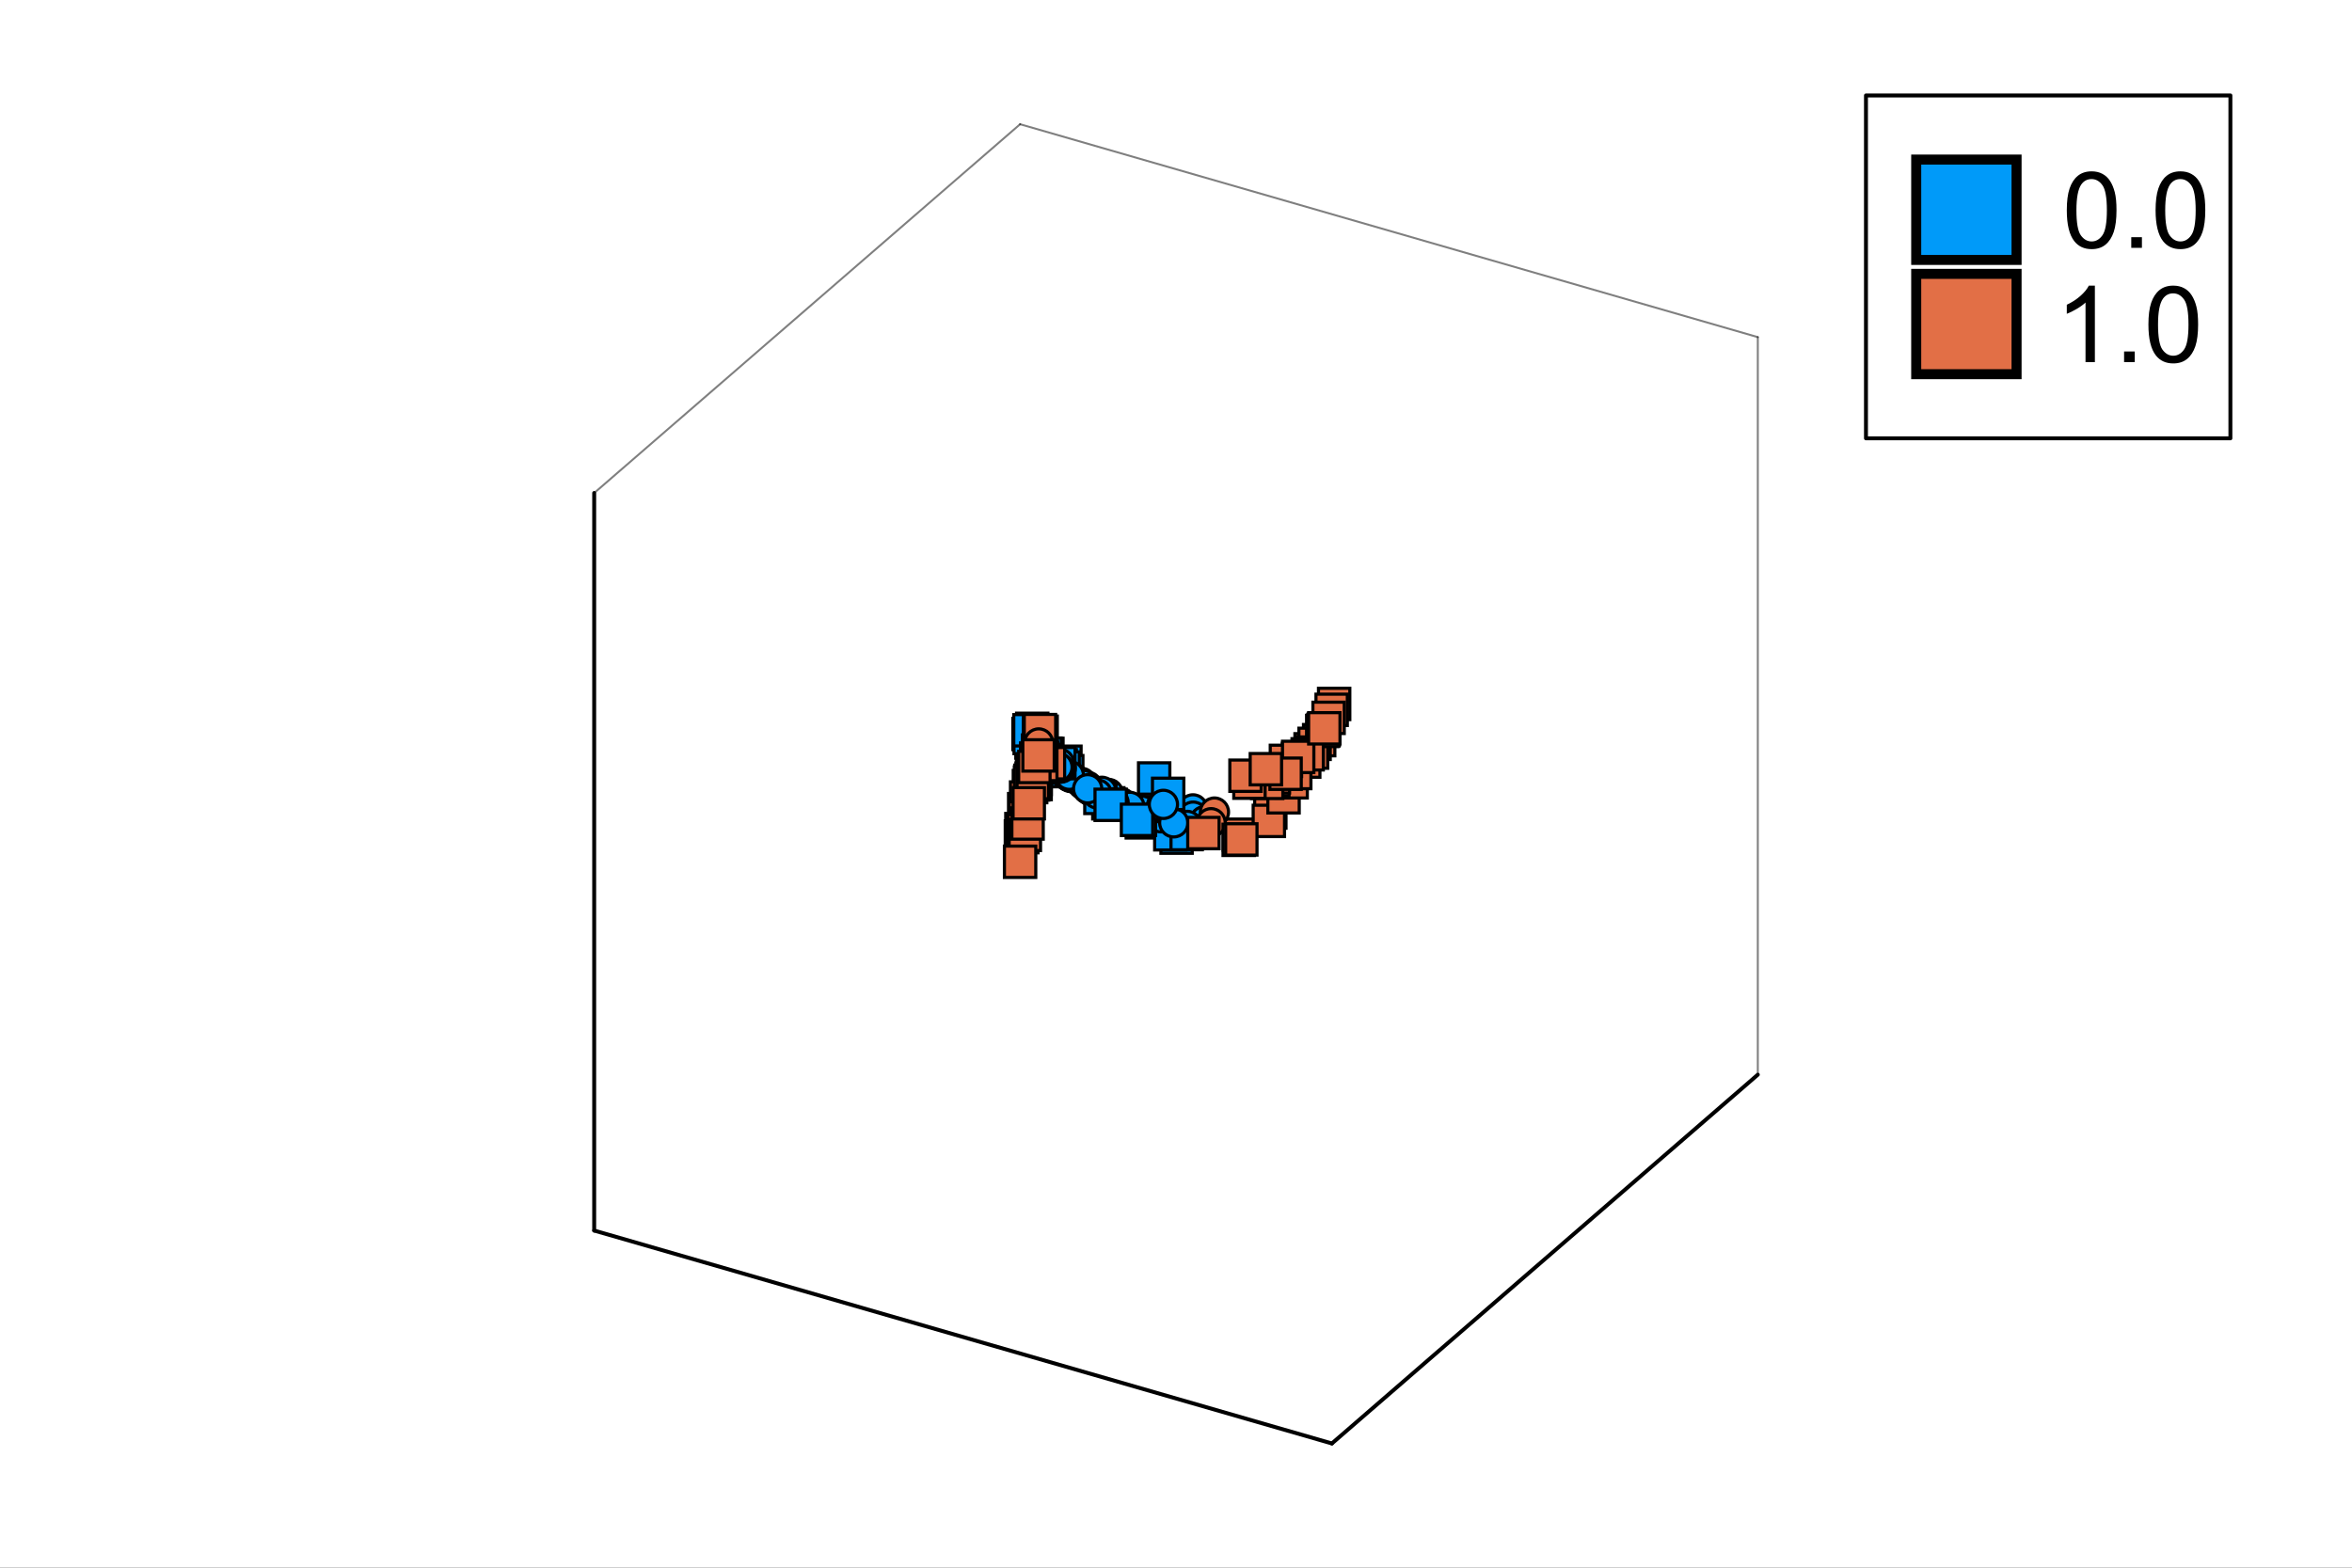 <?xml version="1.0" encoding="utf-8"?>
<svg xmlns="http://www.w3.org/2000/svg" xmlns:xlink="http://www.w3.org/1999/xlink" width="600" height="400" viewBox="0 0 2400 1600">
<rect x="0" y="0" width="2400" height="1600" fill="#333333" stroke="none"/>
<defs>
  <clipPath id="clip600">
    <rect x="0" y="0" width="2400" height="1600"/>
  </clipPath>
</defs>
<path clip-path="url(#clip600)" d="M0 1600 L2400 1600 L2400 8.88178e-14 L0 8.88178e-14  Z" fill="#ffffff" fill-rule="evenodd" fill-opacity="1"/>
<defs>
  <clipPath id="clip601">
    <rect x="480" y="0" width="1681" height="1600"/>
  </clipPath>
</defs>
<defs>
  <clipPath id="clip602">
    <rect x="47" y="47" width="2307" height="1507"/>
  </clipPath>
</defs>
<path clip-path="url(#clip602)" d="M1077.56 907.937 L1077.56 677.728 L1211.52 562.623 L1443.55 629.079 L1443.55 859.288 L1309.59 974.392 L1077.56 907.937  Z" fill="#ffffff" fill-rule="evenodd" fill-opacity="1"/>
<polyline clip-path="url(#clip600)" style="stroke:#000000; stroke-linecap:round; stroke-linejoin:round; stroke-width:4; stroke-opacity:1; fill:none" points="606.32,1255.92 1359.08,1473.22 "/>
<polyline clip-path="url(#clip600)" style="stroke:#000000; stroke-linecap:round; stroke-linejoin:round; stroke-width:2; stroke-opacity:0.5; fill:none" points="1040.92,126.782 1793.68,344.084 "/>
<polyline clip-path="url(#clip600)" style="stroke:#000000; stroke-linecap:round; stroke-linejoin:round; stroke-width:4; stroke-opacity:1; fill:none" points="1359.08,1473.22 1793.68,1096.84 "/>
<polyline clip-path="url(#clip600)" style="stroke:#000000; stroke-linecap:round; stroke-linejoin:round; stroke-width:2; stroke-opacity:0.5; fill:none" points="606.32,503.16 1040.92,126.782 "/>
<polyline clip-path="url(#clip600)" style="stroke:#000000; stroke-linecap:round; stroke-linejoin:round; stroke-width:4; stroke-opacity:1; fill:none" points="606.32,1255.92 606.32,503.16 "/>
<polyline clip-path="url(#clip600)" style="stroke:#000000; stroke-linecap:round; stroke-linejoin:round; stroke-width:2; stroke-opacity:0.5; fill:none" points="1793.68,1096.84 1793.68,344.084 "/>
<path clip-path="url(#clip602)" d="M1071.17 761.439 L1071.17 793.439 L1103.17 793.439 L1103.17 761.439 L1071.17 761.439 Z" fill="#009af9" fill-rule="evenodd" fill-opacity="1" stroke="#000000" stroke-opacity="1" stroke-width="3.2"/>
<circle clip-path="url(#clip602)" cx="1188.33" cy="838.57" r="14.4" fill="#009af9" fill-rule="evenodd" fill-opacity="1" stroke="#000000" stroke-opacity="1" stroke-width="3.2"/>
<circle clip-path="url(#clip602)" cx="1063.55" cy="763.35" r="14.4" fill="#009af9" fill-rule="evenodd" fill-opacity="1" stroke="#000000" stroke-opacity="1" stroke-width="3.2"/>
<circle clip-path="url(#clip602)" cx="1185.07" cy="823.377" r="14.4" fill="#009af9" fill-rule="evenodd" fill-opacity="1" stroke="#000000" stroke-opacity="1" stroke-width="3.2"/>
<path clip-path="url(#clip602)" d="M1161.72 778.52 L1161.72 810.52 L1193.72 810.52 L1193.72 778.52 L1161.72 778.52 Z" fill="#009af9" fill-rule="evenodd" fill-opacity="1" stroke="#000000" stroke-opacity="1" stroke-width="3.2"/>
<circle clip-path="url(#clip602)" cx="1161.31" cy="830.839" r="14.4" fill="#009af9" fill-rule="evenodd" fill-opacity="1" stroke="#000000" stroke-opacity="1" stroke-width="3.2"/>
<circle clip-path="url(#clip602)" cx="1061.31" cy="761.836" r="14.4" fill="#009af9" fill-rule="evenodd" fill-opacity="1" stroke="#000000" stroke-opacity="1" stroke-width="3.2"/>
<path clip-path="url(#clip602)" d="M1052.8 753.415 L1052.8 785.415 L1084.8 785.415 L1084.8 753.415 L1052.8 753.415 Z" fill="#009af9" fill-rule="evenodd" fill-opacity="1" stroke="#000000" stroke-opacity="1" stroke-width="3.2"/>
<circle clip-path="url(#clip602)" cx="1207.83" cy="829.557" r="14.4" fill="#009af9" fill-rule="evenodd" fill-opacity="1" stroke="#000000" stroke-opacity="1" stroke-width="3.2"/>
<circle clip-path="url(#clip602)" cx="1069.43" cy="767.453" r="14.4" fill="#009af9" fill-rule="evenodd" fill-opacity="1" stroke="#000000" stroke-opacity="1" stroke-width="3.2"/>
<circle clip-path="url(#clip602)" cx="1166.51" cy="828.142" r="14.4" fill="#009af9" fill-rule="evenodd" fill-opacity="1" stroke="#000000" stroke-opacity="1" stroke-width="3.2"/>
<circle clip-path="url(#clip602)" cx="1086.03" cy="788.779" r="14.4" fill="#009af9" fill-rule="evenodd" fill-opacity="1" stroke="#000000" stroke-opacity="1" stroke-width="3.2"/>
<circle clip-path="url(#clip602)" cx="1113.4" cy="807.301" r="14.4" fill="#009af9" fill-rule="evenodd" fill-opacity="1" stroke="#000000" stroke-opacity="1" stroke-width="3.2"/>
<circle clip-path="url(#clip602)" cx="1064.73" cy="769.1" r="14.4" fill="#009af9" fill-rule="evenodd" fill-opacity="1" stroke="#000000" stroke-opacity="1" stroke-width="3.2"/>
<circle clip-path="url(#clip602)" cx="1112.52" cy="806.741" r="14.4" fill="#009af9" fill-rule="evenodd" fill-opacity="1" stroke="#000000" stroke-opacity="1" stroke-width="3.2"/>
<path clip-path="url(#clip602)" d="M1073.05 771.046 L1073.05 803.046 L1105.05 803.046 L1105.05 771.046 L1073.05 771.046 Z" fill="#009af9" fill-rule="evenodd" fill-opacity="1" stroke="#000000" stroke-opacity="1" stroke-width="3.2"/>
<circle clip-path="url(#clip602)" cx="1084.7" cy="787.442" r="14.4" fill="#009af9" fill-rule="evenodd" fill-opacity="1" stroke="#000000" stroke-opacity="1" stroke-width="3.2"/>
<circle clip-path="url(#clip602)" cx="1061.75" cy="753.849" r="14.4" fill="#009af9" fill-rule="evenodd" fill-opacity="1" stroke="#000000" stroke-opacity="1" stroke-width="3.2"/>
<circle clip-path="url(#clip602)" cx="1202.02" cy="840.216" r="14.4" fill="#009af9" fill-rule="evenodd" fill-opacity="1" stroke="#000000" stroke-opacity="1" stroke-width="3.2"/>
<circle clip-path="url(#clip602)" cx="1062.6" cy="766.578" r="14.4" fill="#009af9" fill-rule="evenodd" fill-opacity="1" stroke="#000000" stroke-opacity="1" stroke-width="3.2"/>
<circle clip-path="url(#clip602)" cx="1061.04" cy="752.156" r="14.4" fill="#009af9" fill-rule="evenodd" fill-opacity="1" stroke="#000000" stroke-opacity="1" stroke-width="3.2"/>
<path clip-path="url(#clip602)" d="M1066.33 765.004 L1066.33 797.004 L1098.33 797.004 L1098.33 765.004 L1066.33 765.004 Z" fill="#009af9" fill-rule="evenodd" fill-opacity="1" stroke="#000000" stroke-opacity="1" stroke-width="3.2"/>
<path clip-path="url(#clip602)" d="M1184.58 838.911 L1184.58 870.911 L1216.58 870.911 L1216.58 838.911 L1184.58 838.911 Z" fill="#009af9" fill-rule="evenodd" fill-opacity="1" stroke="#000000" stroke-opacity="1" stroke-width="3.2"/>
<circle clip-path="url(#clip602)" cx="1143.83" cy="819.049" r="14.4" fill="#009af9" fill-rule="evenodd" fill-opacity="1" stroke="#000000" stroke-opacity="1" stroke-width="3.2"/>
<circle clip-path="url(#clip602)" cx="1067.15" cy="762.67" r="14.4" fill="#009af9" fill-rule="evenodd" fill-opacity="1" stroke="#000000" stroke-opacity="1" stroke-width="3.2"/>
<circle clip-path="url(#clip602)" cx="1123.6" cy="813.931" r="14.4" fill="#009af9" fill-rule="evenodd" fill-opacity="1" stroke="#000000" stroke-opacity="1" stroke-width="3.2"/>
<path clip-path="url(#clip602)" d="M1114.95 803.885 L1114.95 835.885 L1146.95 835.885 L1146.95 803.885 L1114.95 803.885 Z" fill="#009af9" fill-rule="evenodd" fill-opacity="1" stroke="#000000" stroke-opacity="1" stroke-width="3.2"/>
<circle clip-path="url(#clip602)" cx="1089.49" cy="788.407" r="14.4" fill="#009af9" fill-rule="evenodd" fill-opacity="1" stroke="#000000" stroke-opacity="1" stroke-width="3.2"/>
<circle clip-path="url(#clip602)" cx="1131.09" cy="809.761" r="14.4" fill="#009af9" fill-rule="evenodd" fill-opacity="1" stroke="#000000" stroke-opacity="1" stroke-width="3.2"/>
<path clip-path="url(#clip602)" d="M1106.86 798.353 L1106.86 830.353 L1138.86 830.353 L1138.86 798.353 L1106.86 798.353 Z" fill="#009af9" fill-rule="evenodd" fill-opacity="1" stroke="#000000" stroke-opacity="1" stroke-width="3.2"/>
<circle clip-path="url(#clip602)" cx="1078.48" cy="782.305" r="14.4" fill="#009af9" fill-rule="evenodd" fill-opacity="1" stroke="#000000" stroke-opacity="1" stroke-width="3.2"/>
<circle clip-path="url(#clip602)" cx="1072.66" cy="773.953" r="14.4" fill="#009af9" fill-rule="evenodd" fill-opacity="1" stroke="#000000" stroke-opacity="1" stroke-width="3.2"/>
<circle clip-path="url(#clip602)" cx="1065.96" cy="761.545" r="14.4" fill="#009af9" fill-rule="evenodd" fill-opacity="1" stroke="#000000" stroke-opacity="1" stroke-width="3.2"/>
<circle clip-path="url(#clip602)" cx="1103.26" cy="798.405" r="14.4" fill="#009af9" fill-rule="evenodd" fill-opacity="1" stroke="#000000" stroke-opacity="1" stroke-width="3.2"/>
<circle clip-path="url(#clip602)" cx="1071.29" cy="770.389" r="14.4" fill="#009af9" fill-rule="evenodd" fill-opacity="1" stroke="#000000" stroke-opacity="1" stroke-width="3.2"/>
<circle clip-path="url(#clip602)" cx="1094.71" cy="793.784" r="14.4" fill="#009af9" fill-rule="evenodd" fill-opacity="1" stroke="#000000" stroke-opacity="1" stroke-width="3.2"/>
<circle clip-path="url(#clip602)" cx="1067.95" cy="765.858" r="14.4" fill="#009af9" fill-rule="evenodd" fill-opacity="1" stroke="#000000" stroke-opacity="1" stroke-width="3.2"/>
<path clip-path="url(#clip602)" d="M1149.09 823.333 L1149.09 855.333 L1181.09 855.333 L1181.09 823.333 L1149.09 823.333 Z" fill="#009af9" fill-rule="evenodd" fill-opacity="1" stroke="#000000" stroke-opacity="1" stroke-width="3.2"/>
<circle clip-path="url(#clip602)" cx="1063.78" cy="765.171" r="14.4" fill="#009af9" fill-rule="evenodd" fill-opacity="1" stroke="#000000" stroke-opacity="1" stroke-width="3.2"/>
<circle clip-path="url(#clip602)" cx="1217.31" cy="825.547" r="14.4" fill="#009af9" fill-rule="evenodd" fill-opacity="1" stroke="#000000" stroke-opacity="1" stroke-width="3.2"/>
<circle clip-path="url(#clip602)" cx="1090.26" cy="792.009" r="14.4" fill="#009af9" fill-rule="evenodd" fill-opacity="1" stroke="#000000" stroke-opacity="1" stroke-width="3.2"/>
<circle clip-path="url(#clip602)" cx="1067.52" cy="763.366" r="14.4" fill="#009af9" fill-rule="evenodd" fill-opacity="1" stroke="#000000" stroke-opacity="1" stroke-width="3.2"/>
<circle clip-path="url(#clip602)" cx="1129.86" cy="816.028" r="14.4" fill="#009af9" fill-rule="evenodd" fill-opacity="1" stroke="#000000" stroke-opacity="1" stroke-width="3.2"/>
<circle clip-path="url(#clip602)" cx="1090.46" cy="792.279" r="14.4" fill="#009af9" fill-rule="evenodd" fill-opacity="1" stroke="#000000" stroke-opacity="1" stroke-width="3.2"/>
<circle clip-path="url(#clip602)" cx="1059.2" cy="746.79" r="14.4" fill="#009af9" fill-rule="evenodd" fill-opacity="1" stroke="#000000" stroke-opacity="1" stroke-width="3.2"/>
<circle clip-path="url(#clip602)" cx="1165.22" cy="832.137" r="14.4" fill="#009af9" fill-rule="evenodd" fill-opacity="1" stroke="#000000" stroke-opacity="1" stroke-width="3.2"/>
<circle clip-path="url(#clip602)" cx="1063.23" cy="759.468" r="14.4" fill="#009af9" fill-rule="evenodd" fill-opacity="1" stroke="#000000" stroke-opacity="1" stroke-width="3.2"/>
<circle clip-path="url(#clip602)" cx="1092.54" cy="793.528" r="14.4" fill="#009af9" fill-rule="evenodd" fill-opacity="1" stroke="#000000" stroke-opacity="1" stroke-width="3.2"/>
<circle clip-path="url(#clip602)" cx="1217.48" cy="832.966" r="14.4" fill="#009af9" fill-rule="evenodd" fill-opacity="1" stroke="#000000" stroke-opacity="1" stroke-width="3.2"/>
<circle clip-path="url(#clip602)" cx="1072.17" cy="771.458" r="14.4" fill="#009af9" fill-rule="evenodd" fill-opacity="1" stroke="#000000" stroke-opacity="1" stroke-width="3.2"/>
<circle clip-path="url(#clip602)" cx="1109.6" cy="802.442" r="14.4" fill="#009af9" fill-rule="evenodd" fill-opacity="1" stroke="#000000" stroke-opacity="1" stroke-width="3.2"/>
<path clip-path="url(#clip602)" d="M1178.2 835.499 L1178.2 867.499 L1210.2 867.499 L1210.2 835.499 L1178.2 835.499 Z" fill="#009af9" fill-rule="evenodd" fill-opacity="1" stroke="#000000" stroke-opacity="1" stroke-width="3.2"/>
<circle clip-path="url(#clip602)" cx="1170.87" cy="829.128" r="14.4" fill="#009af9" fill-rule="evenodd" fill-opacity="1" stroke="#000000" stroke-opacity="1" stroke-width="3.2"/>
<circle clip-path="url(#clip602)" cx="1067.26" cy="771.322" r="14.4" fill="#009af9" fill-rule="evenodd" fill-opacity="1" stroke="#000000" stroke-opacity="1" stroke-width="3.2"/>
<circle clip-path="url(#clip602)" cx="1072.42" cy="777.777" r="14.4" fill="#009af9" fill-rule="evenodd" fill-opacity="1" stroke="#000000" stroke-opacity="1" stroke-width="3.2"/>
<circle clip-path="url(#clip602)" cx="1152.64" cy="826.293" r="14.4" fill="#009af9" fill-rule="evenodd" fill-opacity="1" stroke="#000000" stroke-opacity="1" stroke-width="3.2"/>
<circle clip-path="url(#clip602)" cx="1087.15" cy="789.654" r="14.4" fill="#009af9" fill-rule="evenodd" fill-opacity="1" stroke="#000000" stroke-opacity="1" stroke-width="3.2"/>
<circle clip-path="url(#clip602)" cx="1184.77" cy="834.655" r="14.4" fill="#009af9" fill-rule="evenodd" fill-opacity="1" stroke="#000000" stroke-opacity="1" stroke-width="3.2"/>
<circle clip-path="url(#clip602)" cx="1124.39" cy="807.614" r="14.4" fill="#009af9" fill-rule="evenodd" fill-opacity="1" stroke="#000000" stroke-opacity="1" stroke-width="3.2"/>
<circle clip-path="url(#clip602)" cx="1171.27" cy="827.816" r="14.4" fill="#009af9" fill-rule="evenodd" fill-opacity="1" stroke="#000000" stroke-opacity="1" stroke-width="3.2"/>
<circle clip-path="url(#clip602)" cx="1059.2" cy="747.604" r="14.4" fill="#009af9" fill-rule="evenodd" fill-opacity="1" stroke="#000000" stroke-opacity="1" stroke-width="3.2"/>
<circle clip-path="url(#clip602)" cx="1073.25" cy="770.976" r="14.4" fill="#009af9" fill-rule="evenodd" fill-opacity="1" stroke="#000000" stroke-opacity="1" stroke-width="3.2"/>
<path clip-path="url(#clip602)" d="M1060.5 763.591 L1060.5 795.591 L1092.5 795.591 L1092.5 763.591 L1060.5 763.591 Z" fill="#009af9" fill-rule="evenodd" fill-opacity="1" stroke="#000000" stroke-opacity="1" stroke-width="3.2"/>
<circle clip-path="url(#clip602)" cx="1076.44" cy="775.407" r="14.4" fill="#009af9" fill-rule="evenodd" fill-opacity="1" stroke="#000000" stroke-opacity="1" stroke-width="3.2"/>
<circle clip-path="url(#clip602)" cx="1081.12" cy="781.178" r="14.4" fill="#009af9" fill-rule="evenodd" fill-opacity="1" stroke="#000000" stroke-opacity="1" stroke-width="3.2"/>
<path clip-path="url(#clip602)" d="M1037.32 727.849 L1037.32 759.849 L1069.32 759.849 L1069.32 727.849 L1037.32 727.849 Z" fill="#009af9" fill-rule="evenodd" fill-opacity="1" stroke="#000000" stroke-opacity="1" stroke-width="3.2"/>
<path clip-path="url(#clip602)" d="M1069.33 767.385 L1069.33 799.385 L1101.33 799.385 L1101.33 767.385 L1069.33 767.385 Z" fill="#009af9" fill-rule="evenodd" fill-opacity="1" stroke="#000000" stroke-opacity="1" stroke-width="3.2"/>
<circle clip-path="url(#clip602)" cx="1082.27" cy="783.028" r="14.4" fill="#009af9" fill-rule="evenodd" fill-opacity="1" stroke="#000000" stroke-opacity="1" stroke-width="3.2"/>
<circle clip-path="url(#clip602)" cx="1079.18" cy="778.607" r="14.4" fill="#009af9" fill-rule="evenodd" fill-opacity="1" stroke="#000000" stroke-opacity="1" stroke-width="3.2"/>
<circle clip-path="url(#clip602)" cx="1060.22" cy="752.469" r="14.4" fill="#009af9" fill-rule="evenodd" fill-opacity="1" stroke="#000000" stroke-opacity="1" stroke-width="3.2"/>
<circle clip-path="url(#clip602)" cx="1063.86" cy="759.843" r="14.4" fill="#009af9" fill-rule="evenodd" fill-opacity="1" stroke="#000000" stroke-opacity="1" stroke-width="3.2"/>
<circle clip-path="url(#clip602)" cx="1063.54" cy="760.221" r="14.4" fill="#009af9" fill-rule="evenodd" fill-opacity="1" stroke="#000000" stroke-opacity="1" stroke-width="3.2"/>
<circle clip-path="url(#clip602)" cx="1105.24" cy="800.684" r="14.4" fill="#009af9" fill-rule="evenodd" fill-opacity="1" stroke="#000000" stroke-opacity="1" stroke-width="3.2"/>
<path clip-path="url(#clip602)" d="M1050.89 753.173 L1050.89 785.173 L1082.89 785.173 L1082.89 753.173 L1050.89 753.173 Z" fill="#009af9" fill-rule="evenodd" fill-opacity="1" stroke="#000000" stroke-opacity="1" stroke-width="3.2"/>
<circle clip-path="url(#clip602)" cx="1059.58" cy="755.678" r="14.4" fill="#009af9" fill-rule="evenodd" fill-opacity="1" stroke="#000000" stroke-opacity="1" stroke-width="3.2"/>
<circle clip-path="url(#clip602)" cx="1069.25" cy="768.382" r="14.4" fill="#009af9" fill-rule="evenodd" fill-opacity="1" stroke="#000000" stroke-opacity="1" stroke-width="3.2"/>
<circle clip-path="url(#clip602)" cx="1164.95" cy="826.922" r="14.4" fill="#009af9" fill-rule="evenodd" fill-opacity="1" stroke="#000000" stroke-opacity="1" stroke-width="3.2"/>
<circle clip-path="url(#clip602)" cx="1066.57" cy="771.566" r="14.4" fill="#009af9" fill-rule="evenodd" fill-opacity="1" stroke="#000000" stroke-opacity="1" stroke-width="3.2"/>
<circle clip-path="url(#clip602)" cx="1071.43" cy="777.329" r="14.4" fill="#009af9" fill-rule="evenodd" fill-opacity="1" stroke="#000000" stroke-opacity="1" stroke-width="3.2"/>
<circle clip-path="url(#clip602)" cx="1065.16" cy="759.857" r="14.4" fill="#009af9" fill-rule="evenodd" fill-opacity="1" stroke="#000000" stroke-opacity="1" stroke-width="3.2"/>
<circle clip-path="url(#clip602)" cx="1229.25" cy="837.534" r="14.4" fill="#009af9" fill-rule="evenodd" fill-opacity="1" stroke="#000000" stroke-opacity="1" stroke-width="3.2"/>
<path clip-path="url(#clip602)" d="M1147.22 820.804 L1147.22 852.804 L1179.22 852.804 L1179.22 820.804 L1147.22 820.804 Z" fill="#009af9" fill-rule="evenodd" fill-opacity="1" stroke="#000000" stroke-opacity="1" stroke-width="3.2"/>
<circle clip-path="url(#clip602)" cx="1152.94" cy="823.014" r="14.4" fill="#009af9" fill-rule="evenodd" fill-opacity="1" stroke="#000000" stroke-opacity="1" stroke-width="3.2"/>
<circle clip-path="url(#clip602)" cx="1062.76" cy="756.932" r="14.4" fill="#009af9" fill-rule="evenodd" fill-opacity="1" stroke="#000000" stroke-opacity="1" stroke-width="3.2"/>
<circle clip-path="url(#clip602)" cx="1091.15" cy="791.233" r="14.4" fill="#009af9" fill-rule="evenodd" fill-opacity="1" stroke="#000000" stroke-opacity="1" stroke-width="3.2"/>
<path clip-path="url(#clip602)" d="M1036.55 741.822 L1036.55 773.822 L1068.55 773.822 L1068.55 741.822 L1036.55 741.822 Z" fill="#009af9" fill-rule="evenodd" fill-opacity="1" stroke="#000000" stroke-opacity="1" stroke-width="3.2"/>
<path clip-path="url(#clip602)" d="M1033.5 733.145 L1033.5 765.145 L1065.5 765.145 L1065.5 733.145 L1033.5 733.145 Z" fill="#009af9" fill-rule="evenodd" fill-opacity="1" stroke="#000000" stroke-opacity="1" stroke-width="3.2"/>
<circle clip-path="url(#clip602)" cx="1058.52" cy="751.793" r="14.4" fill="#009af9" fill-rule="evenodd" fill-opacity="1" stroke="#000000" stroke-opacity="1" stroke-width="3.2"/>
<circle clip-path="url(#clip602)" cx="1060.33" cy="750.757" r="14.4" fill="#009af9" fill-rule="evenodd" fill-opacity="1" stroke="#000000" stroke-opacity="1" stroke-width="3.2"/>
<path clip-path="url(#clip602)" d="M1034.69 737.258 L1034.69 769.258 L1066.69 769.258 L1066.69 737.258 L1034.69 737.258 Z" fill="#009af9" fill-rule="evenodd" fill-opacity="1" stroke="#000000" stroke-opacity="1" stroke-width="3.2"/>
<circle clip-path="url(#clip602)" cx="1136.84" cy="819.269" r="14.4" fill="#009af9" fill-rule="evenodd" fill-opacity="1" stroke="#000000" stroke-opacity="1" stroke-width="3.2"/>
<circle clip-path="url(#clip602)" cx="1119.77" cy="810.326" r="14.4" fill="#009af9" fill-rule="evenodd" fill-opacity="1" stroke="#000000" stroke-opacity="1" stroke-width="3.2"/>
<circle clip-path="url(#clip602)" cx="1078.09" cy="782.9" r="14.4" fill="#009af9" fill-rule="evenodd" fill-opacity="1" stroke="#000000" stroke-opacity="1" stroke-width="3.2"/>
<circle clip-path="url(#clip602)" cx="1211.34" cy="842.421" r="14.4" fill="#009af9" fill-rule="evenodd" fill-opacity="1" stroke="#000000" stroke-opacity="1" stroke-width="3.2"/>
<path clip-path="url(#clip602)" d="M1064.96 762.934 L1064.96 794.934 L1096.96 794.934 L1096.96 762.934 L1064.96 762.934 Z" fill="#009af9" fill-rule="evenodd" fill-opacity="1" stroke="#000000" stroke-opacity="1" stroke-width="3.2"/>
<path clip-path="url(#clip602)" d="M1034.47 729.336 L1034.47 761.336 L1066.47 761.336 L1066.47 729.336 L1034.47 729.336 Z" fill="#009af9" fill-rule="evenodd" fill-opacity="1" stroke="#000000" stroke-opacity="1" stroke-width="3.2"/>
<circle clip-path="url(#clip602)" cx="1082.95" cy="783.815" r="14.4" fill="#009af9" fill-rule="evenodd" fill-opacity="1" stroke="#000000" stroke-opacity="1" stroke-width="3.2"/>
<circle clip-path="url(#clip602)" cx="1109.85" cy="805.034" r="14.4" fill="#009af9" fill-rule="evenodd" fill-opacity="1" stroke="#000000" stroke-opacity="1" stroke-width="3.2"/>
<circle clip-path="url(#clip602)" cx="1185.01" cy="822.948" r="14.4" fill="#009af9" fill-rule="evenodd" fill-opacity="1" stroke="#000000" stroke-opacity="1" stroke-width="3.2"/>
<path clip-path="url(#clip602)" d="M1117.35 805.41 L1117.35 837.41 L1149.35 837.41 L1149.35 805.41 L1117.35 805.41 Z" fill="#009af9" fill-rule="evenodd" fill-opacity="1" stroke="#000000" stroke-opacity="1" stroke-width="3.2"/>
<path clip-path="url(#clip602)" d="M1144.22 820.747 L1144.22 852.747 L1176.22 852.747 L1176.22 820.747 L1144.22 820.747 Z" fill="#009af9" fill-rule="evenodd" fill-opacity="1" stroke="#000000" stroke-opacity="1" stroke-width="3.2"/>
<path clip-path="url(#clip602)" d="M1194.9 835.287 L1194.9 867.287 L1226.9 867.287 L1226.9 835.287 L1194.9 835.287 Z" fill="#009af9" fill-rule="evenodd" fill-opacity="1" stroke="#000000" stroke-opacity="1" stroke-width="3.2"/>
<circle clip-path="url(#clip602)" cx="1062.92" cy="767.056" r="14.4" fill="#009af9" fill-rule="evenodd" fill-opacity="1" stroke="#000000" stroke-opacity="1" stroke-width="3.2"/>
<circle clip-path="url(#clip602)" cx="1077.21" cy="782.52" r="14.4" fill="#009af9" fill-rule="evenodd" fill-opacity="1" stroke="#000000" stroke-opacity="1" stroke-width="3.2"/>
<circle clip-path="url(#clip602)" cx="1197.73" cy="839.788" r="14.4" fill="#009af9" fill-rule="evenodd" fill-opacity="1" stroke="#000000" stroke-opacity="1" stroke-width="3.2"/>
<circle clip-path="url(#clip602)" cx="1081.24" cy="778.909" r="14.4" fill="#009af9" fill-rule="evenodd" fill-opacity="1" stroke="#000000" stroke-opacity="1" stroke-width="3.2"/>
<circle clip-path="url(#clip602)" cx="1073.04" cy="778.847" r="14.4" fill="#009af9" fill-rule="evenodd" fill-opacity="1" stroke="#000000" stroke-opacity="1" stroke-width="3.2"/>
<circle clip-path="url(#clip602)" cx="1080.69" cy="784.139" r="14.4" fill="#009af9" fill-rule="evenodd" fill-opacity="1" stroke="#000000" stroke-opacity="1" stroke-width="3.2"/>
<path clip-path="url(#clip602)" d="M1176 794.211 L1176 826.211 L1208 826.211 L1208 794.211 L1176 794.211 Z" fill="#009af9" fill-rule="evenodd" fill-opacity="1" stroke="#000000" stroke-opacity="1" stroke-width="3.2"/>
<circle clip-path="url(#clip602)" cx="1187.14" cy="820.954" r="14.4" fill="#009af9" fill-rule="evenodd" fill-opacity="1" stroke="#000000" stroke-opacity="1" stroke-width="3.2"/>
<circle clip-path="url(#clip602)" cx="1060.11" cy="749.735" r="14.4" fill="#009af9" fill-rule="evenodd" fill-opacity="1" stroke="#000000" stroke-opacity="1" stroke-width="3.2"/>
<circle clip-path="url(#clip602)" cx="1079.54" cy="782.916" r="14.4" fill="#009af9" fill-rule="evenodd" fill-opacity="1" stroke="#000000" stroke-opacity="1" stroke-width="3.2"/>
<path clip-path="url(#clip602)" d="M1039.96 770.882 L1039.96 802.882 L1071.96 802.882 L1071.96 770.882 L1039.96 770.882 Z" fill="#e26f46" fill-rule="evenodd" fill-opacity="1" stroke="#000000" stroke-opacity="1" stroke-width="3.2"/>
<circle clip-path="url(#clip602)" cx="1061.36" cy="758.828" r="14.4" fill="#e26f46" fill-rule="evenodd" fill-opacity="1" stroke="#000000" stroke-opacity="1" stroke-width="3.2"/>
<circle clip-path="url(#clip602)" cx="1062.43" cy="759.771" r="14.4" fill="#e26f46" fill-rule="evenodd" fill-opacity="1" stroke="#000000" stroke-opacity="1" stroke-width="3.2"/>
<path clip-path="url(#clip602)" d="M1248.25 835.92 L1248.25 867.92 L1280.25 867.92 L1280.25 835.92 L1248.25 835.92 Z" fill="#e26f46" fill-rule="evenodd" fill-opacity="1" stroke="#000000" stroke-opacity="1" stroke-width="3.2"/>
<path clip-path="url(#clip602)" d="M1041.51 766.667 L1041.51 798.667 L1073.51 798.667 L1073.51 766.667 L1041.51 766.667 Z" fill="#e26f46" fill-rule="evenodd" fill-opacity="1" stroke="#000000" stroke-opacity="1" stroke-width="3.2"/>
<path clip-path="url(#clip602)" d="M1280.26 813.302 L1280.26 845.302 L1312.26 845.302 L1312.26 813.302 L1280.26 813.302 Z" fill="#e26f46" fill-rule="evenodd" fill-opacity="1" stroke="#000000" stroke-opacity="1" stroke-width="3.2"/>
<path clip-path="url(#clip602)" d="M1330.09 739.419 L1330.09 771.419 L1362.09 771.419 L1362.09 739.419 L1330.09 739.419 Z" fill="#e26f46" fill-rule="evenodd" fill-opacity="1" stroke="#000000" stroke-opacity="1" stroke-width="3.2"/>
<circle clip-path="url(#clip602)" cx="1060.22" cy="755.267" r="14.4" fill="#e26f46" fill-rule="evenodd" fill-opacity="1" stroke="#000000" stroke-opacity="1" stroke-width="3.2"/>
<circle clip-path="url(#clip602)" cx="1059.79" cy="755.382" r="14.4" fill="#e26f46" fill-rule="evenodd" fill-opacity="1" stroke="#000000" stroke-opacity="1" stroke-width="3.2"/>
<circle clip-path="url(#clip602)" cx="1239.22" cy="828.808" r="14.4" fill="#e26f46" fill-rule="evenodd" fill-opacity="1" stroke="#000000" stroke-opacity="1" stroke-width="3.2"/>
<path clip-path="url(#clip602)" d="M1029.1 809.811 L1029.1 841.811 L1061.1 841.811 L1061.1 809.811 L1029.1 809.811 Z" fill="#e26f46" fill-rule="evenodd" fill-opacity="1" stroke="#000000" stroke-opacity="1" stroke-width="3.2"/>
<path clip-path="url(#clip602)" d="M1045.73 757.42 L1045.73 789.42 L1077.73 789.42 L1077.73 757.42 L1045.73 757.42 Z" fill="#e26f46" fill-rule="evenodd" fill-opacity="1" stroke="#000000" stroke-opacity="1" stroke-width="3.2"/>
<path clip-path="url(#clip602)" d="M1044.29 731.693 L1044.29 763.693 L1076.29 763.693 L1076.29 731.693 L1044.29 731.693 Z" fill="#e26f46" fill-rule="evenodd" fill-opacity="1" stroke="#000000" stroke-opacity="1" stroke-width="3.2"/>
<path clip-path="url(#clip602)" d="M1030.88 823.345 L1030.88 855.345 L1062.88 855.345 L1062.88 823.345 L1030.88 823.345 Z" fill="#e26f46" fill-rule="evenodd" fill-opacity="1" stroke="#000000" stroke-opacity="1" stroke-width="3.2"/>
<path clip-path="url(#clip602)" d="M1036.69 778.698 L1036.69 810.698 L1068.69 810.698 L1068.69 778.698 L1036.69 778.698 Z" fill="#e26f46" fill-rule="evenodd" fill-opacity="1" stroke="#000000" stroke-opacity="1" stroke-width="3.2"/>
<path clip-path="url(#clip602)" d="M1038.19 784.652 L1038.19 816.652 L1070.19 816.652 L1070.19 784.652 L1038.19 784.652 Z" fill="#e26f46" fill-rule="evenodd" fill-opacity="1" stroke="#000000" stroke-opacity="1" stroke-width="3.2"/>
<path clip-path="url(#clip602)" d="M1278.75 821.817 L1278.75 853.817 L1310.75 853.817 L1310.75 821.817 L1278.75 821.817 Z" fill="#e26f46" fill-rule="evenodd" fill-opacity="1" stroke="#000000" stroke-opacity="1" stroke-width="3.2"/>
<path clip-path="url(#clip602)" d="M1027.21 838.43 L1027.21 870.43 L1059.21 870.43 L1059.21 838.43 L1027.21 838.43 Z" fill="#e26f46" fill-rule="evenodd" fill-opacity="1" stroke="#000000" stroke-opacity="1" stroke-width="3.2"/>
<path clip-path="url(#clip602)" d="M1041.28 758.271 L1041.28 790.271 L1073.28 790.271 L1073.28 758.271 L1041.28 758.271 Z" fill="#e26f46" fill-rule="evenodd" fill-opacity="1" stroke="#000000" stroke-opacity="1" stroke-width="3.2"/>
<circle clip-path="url(#clip602)" cx="1061.27" cy="758.669" r="14.4" fill="#e26f46" fill-rule="evenodd" fill-opacity="1" stroke="#000000" stroke-opacity="1" stroke-width="3.2"/>
<path clip-path="url(#clip602)" d="M1293.74 797.72 L1293.74 829.72 L1325.74 829.72 L1325.74 797.72 L1293.74 797.72 Z" fill="#e26f46" fill-rule="evenodd" fill-opacity="1" stroke="#000000" stroke-opacity="1" stroke-width="3.2"/>
<path clip-path="url(#clip602)" d="M1321.32 748.76 L1321.32 780.76 L1353.32 780.76 L1353.32 748.76 L1321.32 748.76 Z" fill="#e26f46" fill-rule="evenodd" fill-opacity="1" stroke="#000000" stroke-opacity="1" stroke-width="3.2"/>
<path clip-path="url(#clip602)" d="M1334.76 728.585 L1334.76 760.585 L1366.76 760.585 L1366.76 728.585 L1334.76 728.585 Z" fill="#e26f46" fill-rule="evenodd" fill-opacity="1" stroke="#000000" stroke-opacity="1" stroke-width="3.2"/>
<path clip-path="url(#clip602)" d="M1042.84 757.85 L1042.84 789.85 L1074.84 789.85 L1074.84 757.85 L1042.84 757.85 Z" fill="#e26f46" fill-rule="evenodd" fill-opacity="1" stroke="#000000" stroke-opacity="1" stroke-width="3.2"/>
<path clip-path="url(#clip602)" d="M1036.2 787.302 L1036.2 819.302 L1068.2 819.302 L1068.2 787.302 L1036.2 787.302 Z" fill="#e26f46" fill-rule="evenodd" fill-opacity="1" stroke="#000000" stroke-opacity="1" stroke-width="3.2"/>
<path clip-path="url(#clip602)" d="M1054.36 762.956 L1054.36 794.956 L1086.36 794.956 L1086.36 762.956 L1054.36 762.956 Z" fill="#e26f46" fill-rule="evenodd" fill-opacity="1" stroke="#000000" stroke-opacity="1" stroke-width="3.2"/>
<path clip-path="url(#clip602)" d="M1035.43 780.857 L1035.43 812.857 L1067.43 812.857 L1067.43 780.857 L1035.43 780.857 Z" fill="#e26f46" fill-rule="evenodd" fill-opacity="1" stroke="#000000" stroke-opacity="1" stroke-width="3.2"/>
<path clip-path="url(#clip602)" d="M1025.74 837.775 L1025.74 869.775 L1057.74 869.775 L1057.74 837.775 L1025.74 837.775 Z" fill="#e26f46" fill-rule="evenodd" fill-opacity="1" stroke="#000000" stroke-opacity="1" stroke-width="3.2"/>
<path clip-path="url(#clip602)" d="M1037.89 769.376 L1037.89 801.376 L1069.89 801.376 L1069.89 769.376 L1037.89 769.376 Z" fill="#e26f46" fill-rule="evenodd" fill-opacity="1" stroke="#000000" stroke-opacity="1" stroke-width="3.2"/>
<path clip-path="url(#clip602)" d="M1265.95 776.751 L1265.95 808.751 L1297.95 808.751 L1297.95 776.751 L1265.95 776.751 Z" fill="#e26f46" fill-rule="evenodd" fill-opacity="1" stroke="#000000" stroke-opacity="1" stroke-width="3.2"/>
<path clip-path="url(#clip602)" d="M1026.24 830.177 L1026.24 862.177 L1058.24 862.177 L1058.24 830.177 L1026.24 830.177 Z" fill="#e26f46" fill-rule="evenodd" fill-opacity="1" stroke="#000000" stroke-opacity="1" stroke-width="3.2"/>
<path clip-path="url(#clip602)" d="M1033.9 786.286 L1033.9 818.286 L1065.9 818.286 L1065.9 786.286 L1033.9 786.286 Z" fill="#e26f46" fill-rule="evenodd" fill-opacity="1" stroke="#000000" stroke-opacity="1" stroke-width="3.2"/>
<path clip-path="url(#clip602)" d="M1037.13 773.347 L1037.13 805.347 L1069.13 805.347 L1069.13 773.347 L1037.13 773.347 Z" fill="#e26f46" fill-rule="evenodd" fill-opacity="1" stroke="#000000" stroke-opacity="1" stroke-width="3.2"/>
<path clip-path="url(#clip602)" d="M1037.69 771.176 L1037.69 803.176 L1069.69 803.176 L1069.69 771.176 L1037.69 771.176 Z" fill="#e26f46" fill-rule="evenodd" fill-opacity="1" stroke="#000000" stroke-opacity="1" stroke-width="3.2"/>
<path clip-path="url(#clip602)" d="M1325.41 743.18 L1325.41 775.18 L1357.41 775.18 L1357.41 743.18 L1325.41 743.18 Z" fill="#e26f46" fill-rule="evenodd" fill-opacity="1" stroke="#000000" stroke-opacity="1" stroke-width="3.2"/>
<path clip-path="url(#clip602)" d="M1345.38 702.47 L1345.38 734.47 L1377.38 734.47 L1377.38 702.47 L1345.38 702.47 Z" fill="#e26f46" fill-rule="evenodd" fill-opacity="1" stroke="#000000" stroke-opacity="1" stroke-width="3.2"/>
<path clip-path="url(#clip602)" d="M1302 782.437 L1302 814.437 L1334 814.437 L1334 782.437 L1302 782.437 Z" fill="#e26f46" fill-rule="evenodd" fill-opacity="1" stroke="#000000" stroke-opacity="1" stroke-width="3.2"/>
<path clip-path="url(#clip602)" d="M1283.36 780.302 L1283.36 812.302 L1315.36 812.302 L1315.36 780.302 L1283.36 780.302 Z" fill="#e26f46" fill-rule="evenodd" fill-opacity="1" stroke="#000000" stroke-opacity="1" stroke-width="3.2"/>
<path clip-path="url(#clip602)" d="M1031.05 797.94 L1031.05 829.94 L1063.05 829.94 L1063.05 797.94 L1031.05 797.94 Z" fill="#e26f46" fill-rule="evenodd" fill-opacity="1" stroke="#000000" stroke-opacity="1" stroke-width="3.2"/>
<path clip-path="url(#clip602)" d="M1322.82 752.115 L1322.82 784.115 L1354.82 784.115 L1354.82 752.115 L1322.82 752.115 Z" fill="#e26f46" fill-rule="evenodd" fill-opacity="1" stroke="#000000" stroke-opacity="1" stroke-width="3.2"/>
<path clip-path="url(#clip602)" d="M1044.17 734.44 L1044.17 766.44 L1076.17 766.44 L1076.17 734.44 L1044.17 734.44 Z" fill="#e26f46" fill-rule="evenodd" fill-opacity="1" stroke="#000000" stroke-opacity="1" stroke-width="3.2"/>
<path clip-path="url(#clip602)" d="M1040.76 784.251 L1040.76 816.251 L1072.76 816.251 L1072.76 784.251 L1040.76 784.251 Z" fill="#e26f46" fill-rule="evenodd" fill-opacity="1" stroke="#000000" stroke-opacity="1" stroke-width="3.2"/>
<path clip-path="url(#clip602)" d="M1334.41 729.454 L1334.41 761.454 L1366.41 761.454 L1366.41 729.454 L1334.41 729.454 Z" fill="#e26f46" fill-rule="evenodd" fill-opacity="1" stroke="#000000" stroke-opacity="1" stroke-width="3.2"/>
<path clip-path="url(#clip602)" d="M1040.81 778.957 L1040.81 810.957 L1072.81 810.957 L1072.81 778.957 L1040.81 778.957 Z" fill="#e26f46" fill-rule="evenodd" fill-opacity="1" stroke="#000000" stroke-opacity="1" stroke-width="3.2"/>
<path clip-path="url(#clip602)" d="M1333.23 730.031 L1333.23 762.031 L1365.23 762.031 L1365.23 730.031 L1333.23 730.031 Z" fill="#e26f46" fill-rule="evenodd" fill-opacity="1" stroke="#000000" stroke-opacity="1" stroke-width="3.2"/>
<path clip-path="url(#clip602)" d="M1029.85 818.351 L1029.85 850.351 L1061.85 850.351 L1061.85 818.351 L1029.85 818.351 Z" fill="#e26f46" fill-rule="evenodd" fill-opacity="1" stroke="#000000" stroke-opacity="1" stroke-width="3.2"/>
<path clip-path="url(#clip602)" d="M1046.19 760.249 L1046.19 792.249 L1078.19 792.249 L1078.19 760.249 L1046.19 760.249 Z" fill="#e26f46" fill-rule="evenodd" fill-opacity="1" stroke="#000000" stroke-opacity="1" stroke-width="3.2"/>
<path clip-path="url(#clip602)" d="M1043.25 750.031 L1043.25 782.031 L1075.25 782.031 L1075.25 750.031 L1043.25 750.031 Z" fill="#e26f46" fill-rule="evenodd" fill-opacity="1" stroke="#000000" stroke-opacity="1" stroke-width="3.2"/>
<path clip-path="url(#clip602)" d="M1308.44 758.603 L1308.44 790.603 L1340.44 790.603 L1340.44 758.603 L1308.44 758.603 Z" fill="#e26f46" fill-rule="evenodd" fill-opacity="1" stroke="#000000" stroke-opacity="1" stroke-width="3.2"/>
<path clip-path="url(#clip602)" d="M1314.85 761.292 L1314.85 793.292 L1346.85 793.292 L1346.85 761.292 L1314.85 761.292 Z" fill="#e26f46" fill-rule="evenodd" fill-opacity="1" stroke="#000000" stroke-opacity="1" stroke-width="3.2"/>
<path clip-path="url(#clip602)" d="M1342.83 708.469 L1342.83 740.469 L1374.83 740.469 L1374.83 708.469 L1342.83 708.469 Z" fill="#e26f46" fill-rule="evenodd" fill-opacity="1" stroke="#000000" stroke-opacity="1" stroke-width="3.2"/>
<path clip-path="url(#clip602)" d="M1046.54 764.731 L1046.54 796.731 L1078.54 796.731 L1078.54 764.731 L1046.54 764.731 Z" fill="#e26f46" fill-rule="evenodd" fill-opacity="1" stroke="#000000" stroke-opacity="1" stroke-width="3.2"/>
<path clip-path="url(#clip602)" d="M1339.7 716.648 L1339.7 748.648 L1371.7 748.648 L1371.7 716.648 L1339.7 716.648 Z" fill="#e26f46" fill-rule="evenodd" fill-opacity="1" stroke="#000000" stroke-opacity="1" stroke-width="3.2"/>
<circle clip-path="url(#clip602)" cx="1235.8" cy="839.686" r="14.4" fill="#e26f46" fill-rule="evenodd" fill-opacity="1" stroke="#000000" stroke-opacity="1" stroke-width="3.2"/>
<path clip-path="url(#clip602)" d="M1028.43 831.479 L1028.43 863.479 L1060.43 863.479 L1060.43 831.479 L1028.43 831.479 Z" fill="#e26f46" fill-rule="evenodd" fill-opacity="1" stroke="#000000" stroke-opacity="1" stroke-width="3.2"/>
<path clip-path="url(#clip602)" d="M1211.97 834.244 L1211.97 866.244 L1243.97 866.244 L1243.97 834.244 L1211.97 834.244 Z" fill="#e26f46" fill-rule="evenodd" fill-opacity="1" stroke="#000000" stroke-opacity="1" stroke-width="3.2"/>
<circle clip-path="url(#clip602)" cx="1061.72" cy="757.326" r="14.4" fill="#e26f46" fill-rule="evenodd" fill-opacity="1" stroke="#000000" stroke-opacity="1" stroke-width="3.2"/>
<path clip-path="url(#clip602)" d="M1044.23 749.63 L1044.23 781.63 L1076.23 781.63 L1076.23 749.63 L1044.23 749.63 Z" fill="#e26f46" fill-rule="evenodd" fill-opacity="1" stroke="#000000" stroke-opacity="1" stroke-width="3.2"/>
<path clip-path="url(#clip602)" d="M1037.75 783.939 L1037.75 815.939 L1069.75 815.939 L1069.75 783.939 L1037.75 783.939 Z" fill="#e26f46" fill-rule="evenodd" fill-opacity="1" stroke="#000000" stroke-opacity="1" stroke-width="3.2"/>
<circle clip-path="url(#clip602)" cx="1059.7" cy="755.486" r="14.4" fill="#e26f46" fill-rule="evenodd" fill-opacity="1" stroke="#000000" stroke-opacity="1" stroke-width="3.2"/>
<path clip-path="url(#clip602)" d="M1283.89 777.422 L1283.89 809.422 L1315.89 809.422 L1315.89 777.422 L1283.89 777.422 Z" fill="#e26f46" fill-rule="evenodd" fill-opacity="1" stroke="#000000" stroke-opacity="1" stroke-width="3.2"/>
<path clip-path="url(#clip602)" d="M1247.97 841.16 L1247.97 873.16 L1279.97 873.16 L1279.97 841.16 L1247.97 841.16 Z" fill="#e26f46" fill-rule="evenodd" fill-opacity="1" stroke="#000000" stroke-opacity="1" stroke-width="3.2"/>
<path clip-path="url(#clip602)" d="M1250.67 840.744 L1250.67 872.744 L1282.67 872.744 L1282.67 840.744 L1250.67 840.744 Z" fill="#e26f46" fill-rule="evenodd" fill-opacity="1" stroke="#000000" stroke-opacity="1" stroke-width="3.2"/>
<path clip-path="url(#clip602)" d="M1277.04 783.023 L1277.04 815.023 L1309.04 815.023 L1309.04 783.023 L1277.04 783.023 Z" fill="#e26f46" fill-rule="evenodd" fill-opacity="1" stroke="#000000" stroke-opacity="1" stroke-width="3.2"/>
<path clip-path="url(#clip602)" d="M1046.17 738.766 L1046.17 770.766 L1078.17 770.766 L1078.17 738.766 L1046.17 738.766 Z" fill="#e26f46" fill-rule="evenodd" fill-opacity="1" stroke="#000000" stroke-opacity="1" stroke-width="3.2"/>
<path clip-path="url(#clip602)" d="M1045.6 735.918 L1045.6 767.918 L1077.6 767.918 L1077.6 735.918 L1045.6 735.918 Z" fill="#e26f46" fill-rule="evenodd" fill-opacity="1" stroke="#000000" stroke-opacity="1" stroke-width="3.2"/>
<path clip-path="url(#clip602)" d="M1046.88 730.805 L1046.88 762.805 L1078.88 762.805 L1078.88 730.805 L1046.88 730.805 Z" fill="#e26f46" fill-rule="evenodd" fill-opacity="1" stroke="#000000" stroke-opacity="1" stroke-width="3.2"/>
<path clip-path="url(#clip602)" d="M1029.77 836.077 L1029.77 868.077 L1061.77 868.077 L1061.77 836.077 L1029.77 836.077 Z" fill="#e26f46" fill-rule="evenodd" fill-opacity="1" stroke="#000000" stroke-opacity="1" stroke-width="3.2"/>
<path clip-path="url(#clip602)" d="M1035.09 782.785 L1035.09 814.785 L1067.09 814.785 L1067.09 782.785 L1035.09 782.785 Z" fill="#e26f46" fill-rule="evenodd" fill-opacity="1" stroke="#000000" stroke-opacity="1" stroke-width="3.2"/>
<path clip-path="url(#clip602)" d="M1037.82 783.163 L1037.82 815.163 L1069.82 815.163 L1069.82 783.163 L1037.82 783.163 Z" fill="#e26f46" fill-rule="evenodd" fill-opacity="1" stroke="#000000" stroke-opacity="1" stroke-width="3.2"/>
<path clip-path="url(#clip602)" d="M1305.68 772.985 L1305.68 804.985 L1337.68 804.985 L1337.68 772.985 L1305.68 772.985 Z" fill="#e26f46" fill-rule="evenodd" fill-opacity="1" stroke="#000000" stroke-opacity="1" stroke-width="3.2"/>
<path clip-path="url(#clip602)" d="M1296.17 760.556 L1296.17 792.556 L1328.17 792.556 L1328.17 760.556 L1296.17 760.556 Z" fill="#e26f46" fill-rule="evenodd" fill-opacity="1" stroke="#000000" stroke-opacity="1" stroke-width="3.2"/>
<circle clip-path="url(#clip602)" cx="1061.55" cy="759.495" r="14.4" fill="#e26f46" fill-rule="evenodd" fill-opacity="1" stroke="#000000" stroke-opacity="1" stroke-width="3.2"/>
<path clip-path="url(#clip602)" d="M1032.54 824.477 L1032.54 856.477 L1064.54 856.477 L1064.54 824.477 L1032.54 824.477 Z" fill="#e26f46" fill-rule="evenodd" fill-opacity="1" stroke="#000000" stroke-opacity="1" stroke-width="3.2"/>
<circle clip-path="url(#clip602)" cx="1060.09" cy="750.233" r="14.4" fill="#e26f46" fill-rule="evenodd" fill-opacity="1" stroke="#000000" stroke-opacity="1" stroke-width="3.2"/>
<path clip-path="url(#clip602)" d="M1318.33 753.877 L1318.33 785.877 L1350.33 785.877 L1350.33 753.877 L1318.33 753.877 Z" fill="#e26f46" fill-rule="evenodd" fill-opacity="1" stroke="#000000" stroke-opacity="1" stroke-width="3.2"/>
<path clip-path="url(#clip602)" d="M1258.95 782.797 L1258.95 814.797 L1290.95 814.797 L1290.95 782.797 L1258.95 782.797 Z" fill="#e26f46" fill-rule="evenodd" fill-opacity="1" stroke="#000000" stroke-opacity="1" stroke-width="3.2"/>
<circle clip-path="url(#clip602)" cx="1060.05" cy="755.735" r="14.4" fill="#e26f46" fill-rule="evenodd" fill-opacity="1" stroke="#000000" stroke-opacity="1" stroke-width="3.2"/>
<path clip-path="url(#clip602)" d="M1045.2 729.139 L1045.2 761.139 L1077.2 761.139 L1077.2 729.139 L1045.2 729.139 Z" fill="#e26f46" fill-rule="evenodd" fill-opacity="1" stroke="#000000" stroke-opacity="1" stroke-width="3.2"/>
<path clip-path="url(#clip602)" d="M1308.67 756.516 L1308.67 788.516 L1340.67 788.516 L1340.67 756.516 L1308.67 756.516 Z" fill="#e26f46" fill-rule="evenodd" fill-opacity="1" stroke="#000000" stroke-opacity="1" stroke-width="3.2"/>
<path clip-path="url(#clip602)" d="M1335.33 727.342 L1335.33 759.342 L1367.33 759.342 L1367.33 727.342 L1335.33 727.342 Z" fill="#e26f46" fill-rule="evenodd" fill-opacity="1" stroke="#000000" stroke-opacity="1" stroke-width="3.2"/>
<path clip-path="url(#clip602)" d="M1254.91 775.714 L1254.91 807.714 L1286.91 807.714 L1286.91 775.714 L1254.91 775.714 Z" fill="#e26f46" fill-rule="evenodd" fill-opacity="1" stroke="#000000" stroke-opacity="1" stroke-width="3.2"/>
<path clip-path="url(#clip602)" d="M1039.48 766.796 L1039.48 798.796 L1071.48 798.796 L1071.48 766.796 L1039.48 766.796 Z" fill="#e26f46" fill-rule="evenodd" fill-opacity="1" stroke="#000000" stroke-opacity="1" stroke-width="3.2"/>
<path clip-path="url(#clip602)" d="M1295.81 773.674 L1295.81 805.674 L1327.81 805.674 L1327.81 773.674 L1295.81 773.674 Z" fill="#e26f46" fill-rule="evenodd" fill-opacity="1" stroke="#000000" stroke-opacity="1" stroke-width="3.2"/>
<path clip-path="url(#clip602)" d="M1033.75 803.841 L1033.75 835.841 L1065.75 835.841 L1065.75 803.841 L1033.75 803.841 Z" fill="#e26f46" fill-rule="evenodd" fill-opacity="1" stroke="#000000" stroke-opacity="1" stroke-width="3.2"/>
<path clip-path="url(#clip602)" d="M1275.71 769.047 L1275.71 801.047 L1307.71 801.047 L1307.71 769.047 L1275.71 769.047 Z" fill="#e26f46" fill-rule="evenodd" fill-opacity="1" stroke="#000000" stroke-opacity="1" stroke-width="3.2"/>
<circle clip-path="url(#clip602)" cx="1059.94" cy="758.269" r="14.4" fill="#e26f46" fill-rule="evenodd" fill-opacity="1" stroke="#000000" stroke-opacity="1" stroke-width="3.2"/>
<path clip-path="url(#clip602)" d="M1024.92 863.538 L1024.92 895.538 L1056.92 895.538 L1056.92 863.538 L1024.92 863.538 Z" fill="#e26f46" fill-rule="evenodd" fill-opacity="1" stroke="#000000" stroke-opacity="1" stroke-width="3.2"/>
<path clip-path="url(#clip602)" d="M1043.72 755.004 L1043.72 787.004 L1075.72 787.004 L1075.72 755.004 L1043.72 755.004 Z" fill="#e26f46" fill-rule="evenodd" fill-opacity="1" stroke="#000000" stroke-opacity="1" stroke-width="3.2"/>
<path clip-path="url(#clip600)" d="M1904.05 447.348 L2275.91 447.348 L2275.91 97.428 L1904.05 97.428  Z" fill="#ffffff" fill-rule="evenodd" fill-opacity="1"/>
<polyline clip-path="url(#clip600)" style="stroke:#000000; stroke-linecap:round; stroke-linejoin:round; stroke-width:4; stroke-opacity:1; fill:none" points="1904.05,447.348 2275.91,447.348 2275.91,97.428 1904.05,97.428 1904.05,447.348 "/>
<path clip-path="url(#clip600)" d="M1955.32 162.868 L1955.32 265.268 L2057.72 265.268 L2057.72 162.868 L1955.32 162.868 Z" fill="#009af9" fill-rule="evenodd" fill-opacity="1" stroke="#000000" stroke-opacity="1" stroke-width="10.24"/>
<path clip-path="url(#clip600)" d="M2108.98 214.598 Q2108.98 200.807 2111.8 192.427 Q2114.66 183.993 2120.23 179.431 Q2125.85 174.87 2134.34 174.87 Q2140.6 174.87 2145.32 177.416 Q2150.04 179.909 2153.12 184.682 Q2156.19 189.403 2157.94 196.246 Q2159.69 203.035 2159.69 214.598 Q2159.69 228.283 2156.88 236.717 Q2154.07 245.098 2148.45 249.712 Q2142.88 254.274 2134.34 254.274 Q2123.09 254.274 2116.68 246.211 Q2108.98 236.505 2108.98 214.598 M2118.8 214.598 Q2118.8 233.747 2123.25 240.112 Q2127.76 246.424 2134.34 246.424 Q2140.92 246.424 2145.37 240.059 Q2149.88 233.693 2149.88 214.598 Q2149.88 195.397 2145.37 189.085 Q2140.92 182.773 2134.23 182.773 Q2127.65 182.773 2123.73 188.342 Q2118.8 195.45 2118.8 214.598 Z" fill="#000000" fill-rule="nonzero" fill-opacity="1" /><path clip-path="url(#clip600)" d="M2174.76 252.948 L2174.76 242.074 L2185.63 242.074 L2185.63 252.948 L2174.76 252.948 Z" fill="#000000" fill-rule="nonzero" fill-opacity="1" /><path clip-path="url(#clip600)" d="M2199.58 214.598 Q2199.58 200.807 2202.39 192.427 Q2205.26 183.993 2210.83 179.431 Q2216.45 174.87 2224.93 174.87 Q2231.19 174.87 2235.91 177.416 Q2240.64 179.909 2243.71 184.682 Q2246.79 189.403 2248.54 196.246 Q2250.29 203.035 2250.29 214.598 Q2250.29 228.283 2247.48 236.717 Q2244.67 245.098 2239.04 249.712 Q2233.47 254.274 2224.93 254.274 Q2213.69 254.274 2207.27 246.211 Q2199.58 236.505 2199.58 214.598 M2209.39 214.598 Q2209.39 233.747 2213.85 240.112 Q2218.36 246.424 2224.93 246.424 Q2231.51 246.424 2235.97 240.059 Q2240.48 233.693 2240.48 214.598 Q2240.48 195.397 2235.97 189.085 Q2231.51 182.773 2224.83 182.773 Q2218.25 182.773 2214.33 188.342 Q2209.39 195.45 2209.39 214.598 Z" fill="#000000" fill-rule="nonzero" fill-opacity="1" /><path clip-path="url(#clip600)" d="M1955.32 279.508 L1955.32 381.908 L2057.72 381.908 L2057.72 279.508 L1955.32 279.508 Z" fill="#e26f46" fill-rule="evenodd" fill-opacity="1" stroke="#000000" stroke-opacity="1" stroke-width="10.24"/>
<path clip-path="url(#clip600)" d="M2137.63 369.588 L2128.08 369.588 L2128.08 308.748 Q2124.63 312.037 2119.01 315.326 Q2113.44 318.614 2108.98 320.258 L2108.98 311.029 Q2116.99 307.263 2122.99 301.906 Q2128.98 296.549 2131.47 291.51 L2137.63 291.51 L2137.63 369.588 Z" fill="#000000" fill-rule="nonzero" fill-opacity="1" /><path clip-path="url(#clip600)" d="M2167.44 369.588 L2167.44 358.714 L2178.31 358.714 L2178.31 369.588 L2167.44 369.588 Z" fill="#000000" fill-rule="nonzero" fill-opacity="1" /><path clip-path="url(#clip600)" d="M2192.26 331.238 Q2192.26 317.447 2195.07 309.067 Q2197.94 300.633 2203.51 296.071 Q2209.13 291.51 2217.61 291.51 Q2223.87 291.51 2228.59 294.056 Q2233.32 296.549 2236.39 301.322 Q2239.47 306.043 2241.22 312.886 Q2242.97 319.675 2242.97 331.238 Q2242.97 344.923 2240.16 353.357 Q2237.35 361.738 2231.72 366.352 Q2226.15 370.914 2217.61 370.914 Q2206.37 370.914 2199.95 362.851 Q2192.26 353.145 2192.26 331.238 M2202.07 331.238 Q2202.07 350.387 2206.53 356.752 Q2211.04 363.064 2217.61 363.064 Q2224.19 363.064 2228.65 356.699 Q2233.16 350.333 2233.16 331.238 Q2233.16 312.037 2228.65 305.725 Q2224.19 299.413 2217.51 299.413 Q2210.93 299.413 2207.01 304.982 Q2202.07 312.09 2202.07 331.238 Z" fill="#000000" fill-rule="nonzero" fill-opacity="1" /></svg>
